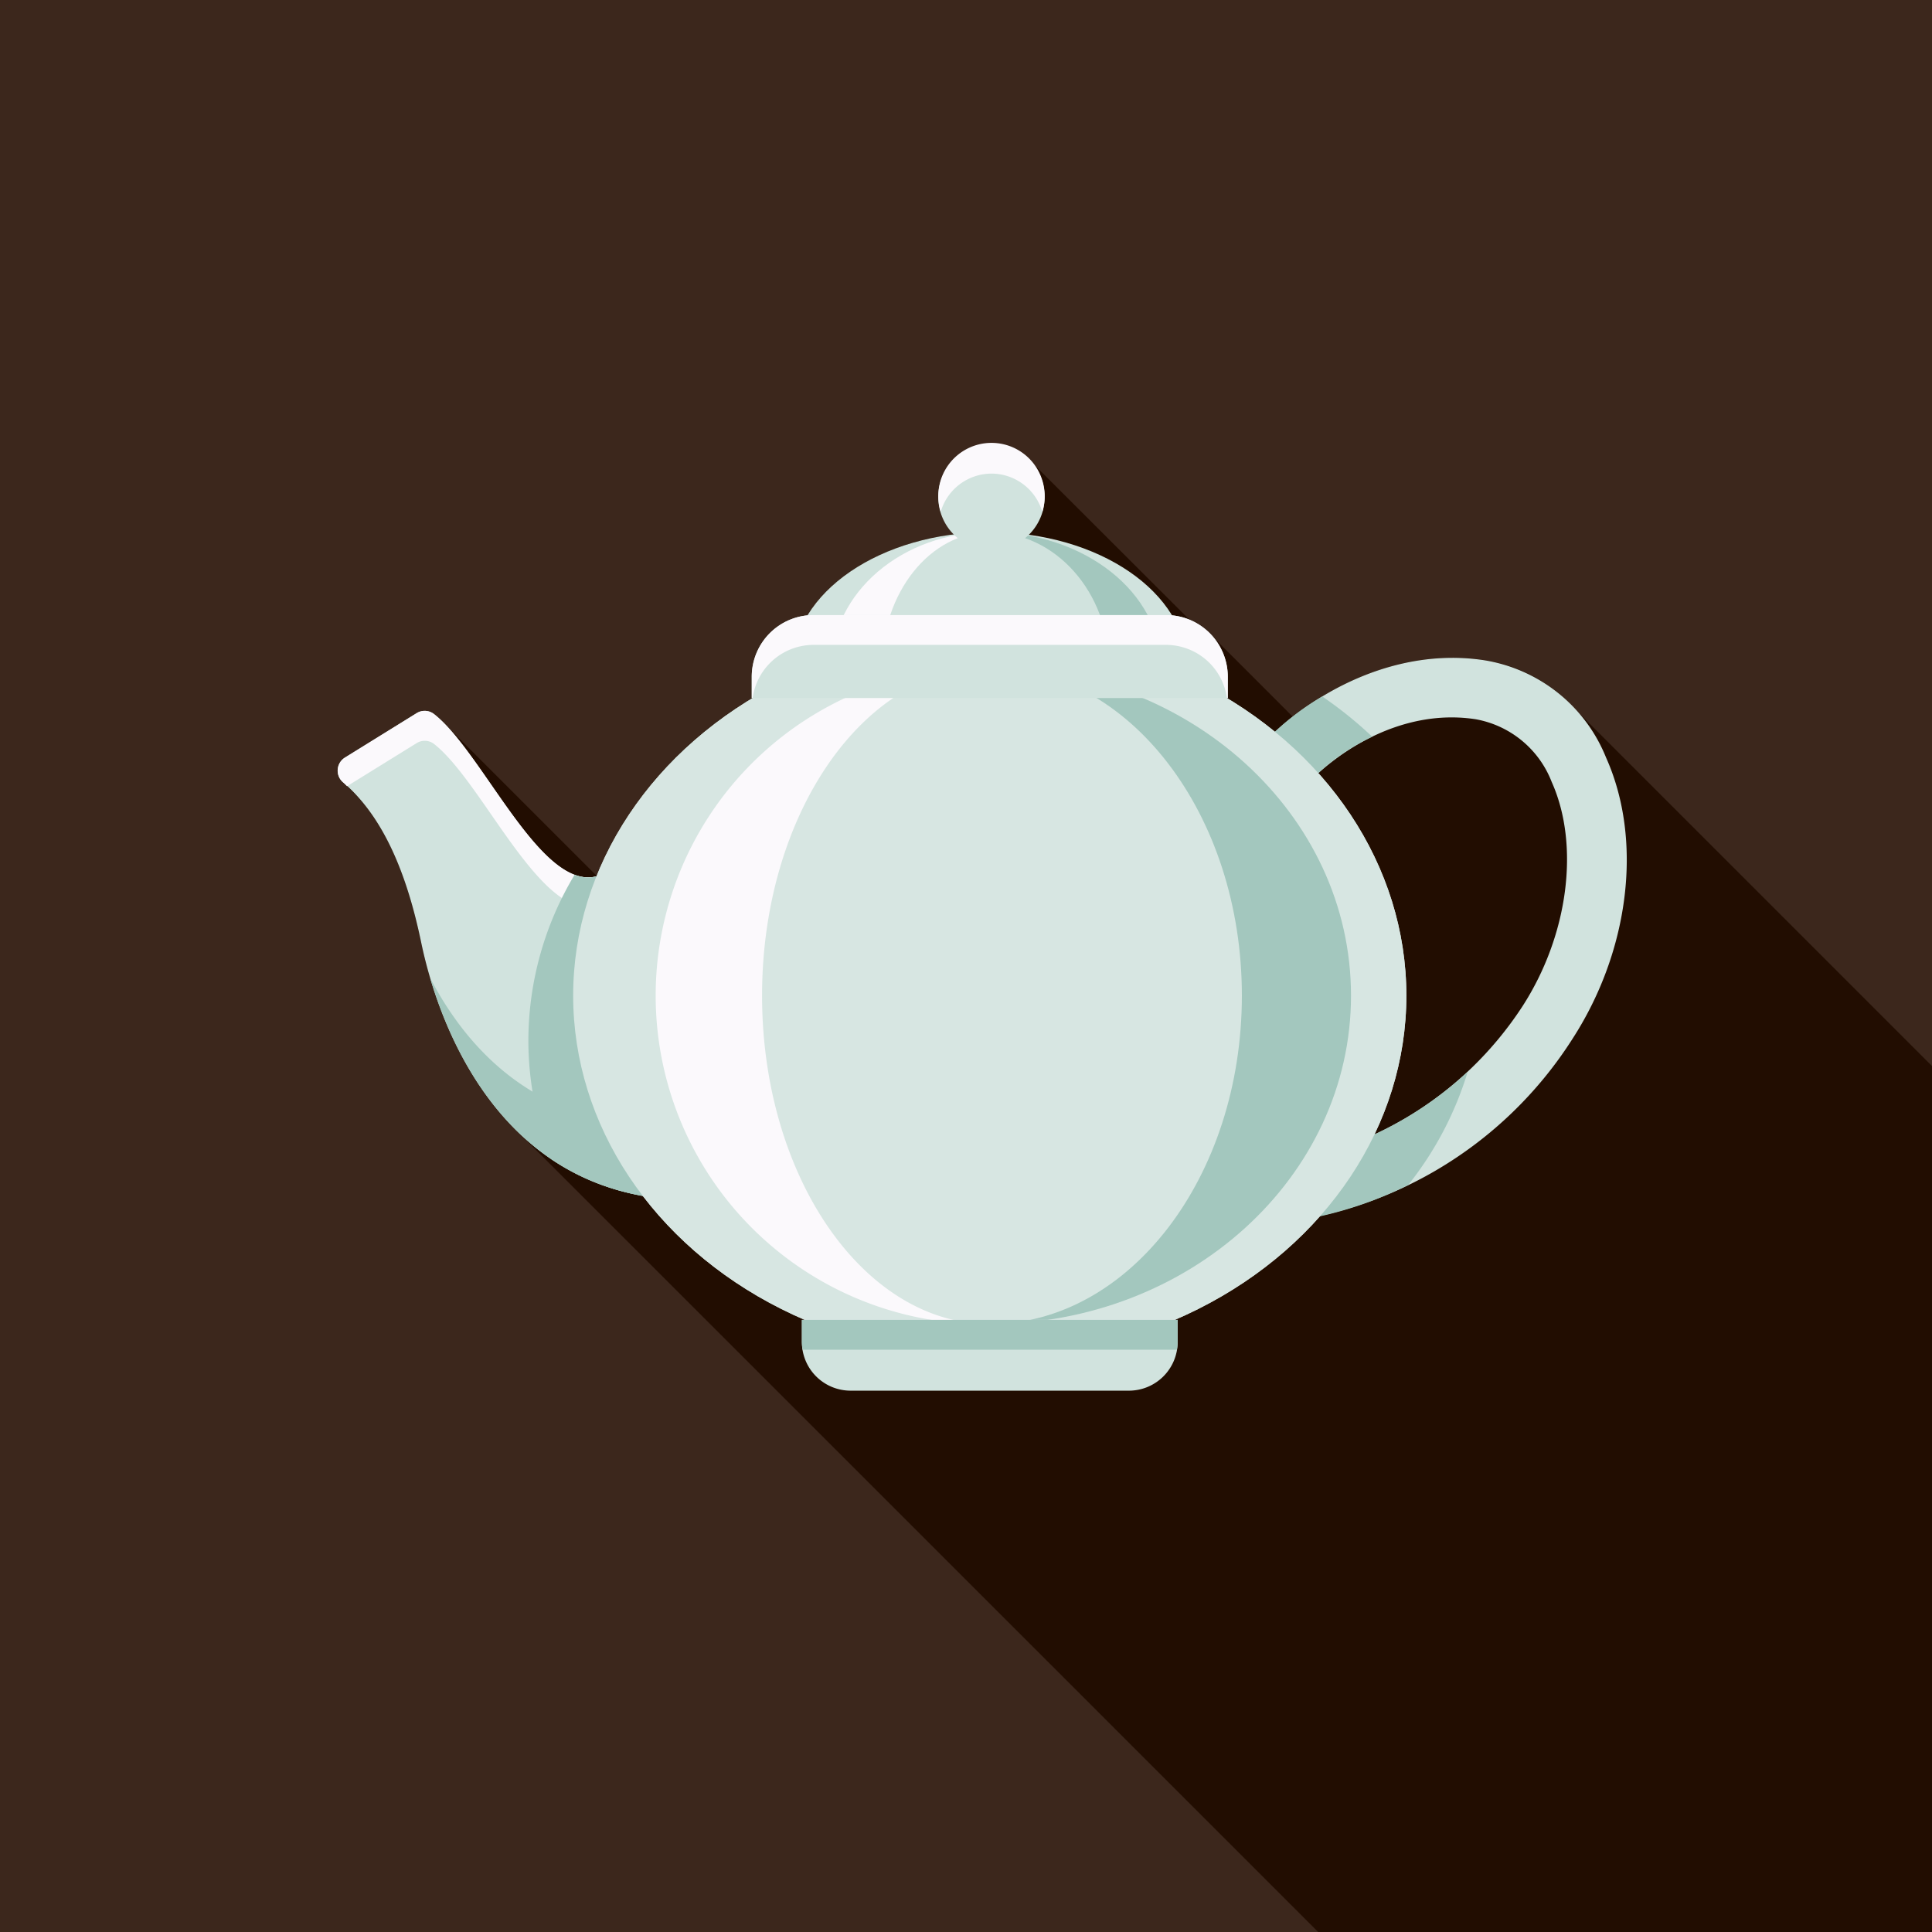 <svg xmlns="http://www.w3.org/2000/svg" width="144" height="144" viewBox="0 0 144 144"><defs><style>.a{fill:#3c271c;}.b{fill:#220d01;}.c{fill:#d1e3de;}.d{fill:#a3c7be;}.e{fill:#fbf9fc;}.f{fill:#aecec6;}.g{fill:#d7e6e2;}</style></defs><title>Asset 4</title><rect class="a" width="144" height="144"/><path class="b" d="M144,79.457l-26.8-26.8a11.21,11.21,0,0,0-6.544-3.449c-5.392-.832-10.558,1.294-14.293,4.223-.088-.1-5.889-5.893-5.986-5.986a4.616,4.616,0,0,0-1.667-1.2c-.059-.059-11.78-11.768-11.881-11.859a3.957,3.957,0,1,0-5.74,5.444c-4.956.625-9.039,2.945-10.915,6.054a4.589,4.589,0,0,0-4.146,4.558h0v1.584h.066A27.85,27.85,0,0,0,44.47,65.278C44.4,65.21,33.24,54.046,33.145,53.957a8.332,8.332,0,0,0-.8-.738,1.132,1.132,0,0,0-1.3-.059L25.7,56.471a1.146,1.146,0,0,0-.109,1.857c.093.08.745.747.837.83.008.008.01.018.018.026.094.08.176.176.267.26.008.007.01.018.018.025s.023.023.035.033c2.3,2.608,3.719,6.376,4.625,10.734.172.822.393,1.717.669,2.651h0q.189.642.416,1.306l.028.085q.225.652.486,1.321l.029.072c.357.9.767,1.814,1.236,2.721.015.029.029.058.045.088.223.428.462.854.713,1.276.035.059.069.117.1.175q.374.62.788,1.223l.118.167c.287.409.586.813.9,1.206.02.026.043.051.064.077q.471.579.99,1.13L98.25,144H144Z"/><path class="c" d="M45.428,64.85c-4.464,3.2-9.154-8.558-13.083-11.631a1.134,1.134,0,0,0-1.3-.059L25.7,56.471a1.146,1.146,0,0,0-.109,1.857c3.007,2.574,4.748,6.848,5.8,11.908,1.465,7.041,6.483,19.194,20.09,19.194Z"/><path class="d" d="M45.428,64.85a2.967,2.967,0,0,1-.757.4l4.588,18.619c-9.013,0-14.256-5.332-17.2-10.979,2.088,7.065,7.4,16.543,19.421,16.543Z"/><path class="e" d="M25.867,58.6l5.182-3.209a1.134,1.134,0,0,1,1.3.058c3.929,3.073,8.619,14.834,13.083,11.632l5.5,22.339c.185,0,.365.015.552.015L45.428,64.85c-4.464,3.2-9.154-8.558-13.083-11.631a1.134,1.134,0,0,0-1.3-.059L25.7,56.471a1.146,1.146,0,0,0-.109,1.857C25.69,58.41,25.774,58.509,25.867,58.6Z"/><path class="c" d="M93.447,91.379l0-.07h-.022a3.523,3.523,0,0,1-.979-.086l-1.7-.684.345-1.8a2.267,2.267,0,0,1,2.349-1.81v0a26.444,26.444,0,0,0,20.024-11.907c3.428-5.291,4.309-12.017,2.191-16.739a7.488,7.488,0,0,0-5.669-4.675C103,52.537,96.963,58.045,95.428,61.092l-3.975-2c2.518-4.991,10.584-11.209,19.2-9.878a11.8,11.8,0,0,1,9.054,7.253c2.753,6.138,1.766,14.374-2.516,20.982A30.061,30.061,0,0,1,93.447,91.309Z"/><ellipse class="c" cx="73.771" cy="74.207" rx="31.051" ry="26.978"/><path class="f" d="M73.771,47.229c10.378,0,18.791,12.079,18.791,26.978s-8.413,26.978-18.791,26.978a26.978,26.978,0,0,0,0-53.956Z"/><path class="e" d="M56.8,74.207c0-14.9,7.6-26.978,16.969-26.978-13.751,0-24.9,12.079-24.9,26.978s11.148,26.978,24.9,26.978C64.4,101.185,56.8,89.106,56.8,74.207Z"/><ellipse class="c" cx="73.771" cy="49.725" rx="14.708" ry="10.065"/><path class="d" d="M73.771,39.66c4.916,0,8.9,4.507,8.9,10.066s-3.985,10.064-8.9,10.064c7.044,0,12.754-4.506,12.754-10.064S80.815,39.66,73.771,39.66Z"/><path class="e" d="M65.733,49.726c0-5.559,3.6-10.066,8.038-10.066-6.514,0-11.794,4.507-11.794,10.066S67.257,59.79,73.771,59.79C69.332,59.79,65.733,55.284,65.733,49.726Z"/><path class="d" d="M91.453,59.087l3.975,2a15.931,15.931,0,0,1,6.85-6.175,29.986,29.986,0,0,0-3.724-3A19.252,19.252,0,0,0,91.453,59.087Z"/><path class="d" d="M109.394,79.882a26.7,26.7,0,0,1-15.96,7.048v0a2.267,2.267,0,0,0-2.349,1.81l-.345,1.8,1.7.684a3.523,3.523,0,0,0,.979.086h.022l0,.07v-.07a28.5,28.5,0,0,0,11.522-2.992A25.34,25.34,0,0,0,109.394,79.882Z"/><path class="d" d="M45.428,64.85a2.624,2.624,0,0,1-2.6.349,24.06,24.06,0,0,0-3.446,12.347A23.757,23.757,0,0,0,41.1,86.405,18.109,18.109,0,0,0,51.484,89.43Z"/><ellipse class="g" cx="73.771" cy="74.207" rx="31.051" ry="26.978"/><path class="d" d="M73.771,49.726c10.378,0,18.791,10.96,18.791,24.481S84.149,98.689,73.771,98.689c14.87,0,26.925-10.961,26.925-24.482S88.641,49.726,73.771,49.726Z"/><path class="e" d="M56.8,74.207c0-13.521,7.6-24.481,16.969-24.481a24.485,24.485,0,1,0,0,48.963C64.4,98.689,56.8,87.728,56.8,74.207Z"/><path class="c" d="M60.632,45.844H86.91a4.6,4.6,0,0,1,4.6,4.6v1.584a0,0,0,0,1,0,0H56.028a0,0,0,0,1,0,0V50.448A4.6,4.6,0,0,1,60.632,45.844Z"/><path class="e" d="M86.91,45.844H60.632a4.6,4.6,0,0,0-4.6,4.6v1.584h.065a4.591,4.591,0,0,1,4.539-3.963H86.91a4.591,4.591,0,0,1,4.539,3.963h.065V50.448A4.6,4.6,0,0,0,86.91,45.844Z"/><path class="c" d="M63.4,98.376H84.142a3.634,3.634,0,0,1,3.634,3.634v1.643a0,0,0,0,1,0,0H59.766a0,0,0,0,1,0,0V102.01A3.634,3.634,0,0,1,63.4,98.376Z" transform="translate(147.542 202.028) rotate(180)"/><path class="d" d="M59.766,98.376v1.642a3.611,3.611,0,0,0,.058.583H87.718a3.611,3.611,0,0,0,.058-.583V98.376Z"/><path class="c" d="M77.862,37.039A3.965,3.965,0,1,1,73.9,33.075,3.965,3.965,0,0,1,77.862,37.039Z"/><path class="e" d="M73.9,35.3a3.952,3.952,0,0,1,3.787,2.851,3.965,3.965,0,1,0-7.573,0A3.951,3.951,0,0,1,73.9,35.3Z"/></svg>